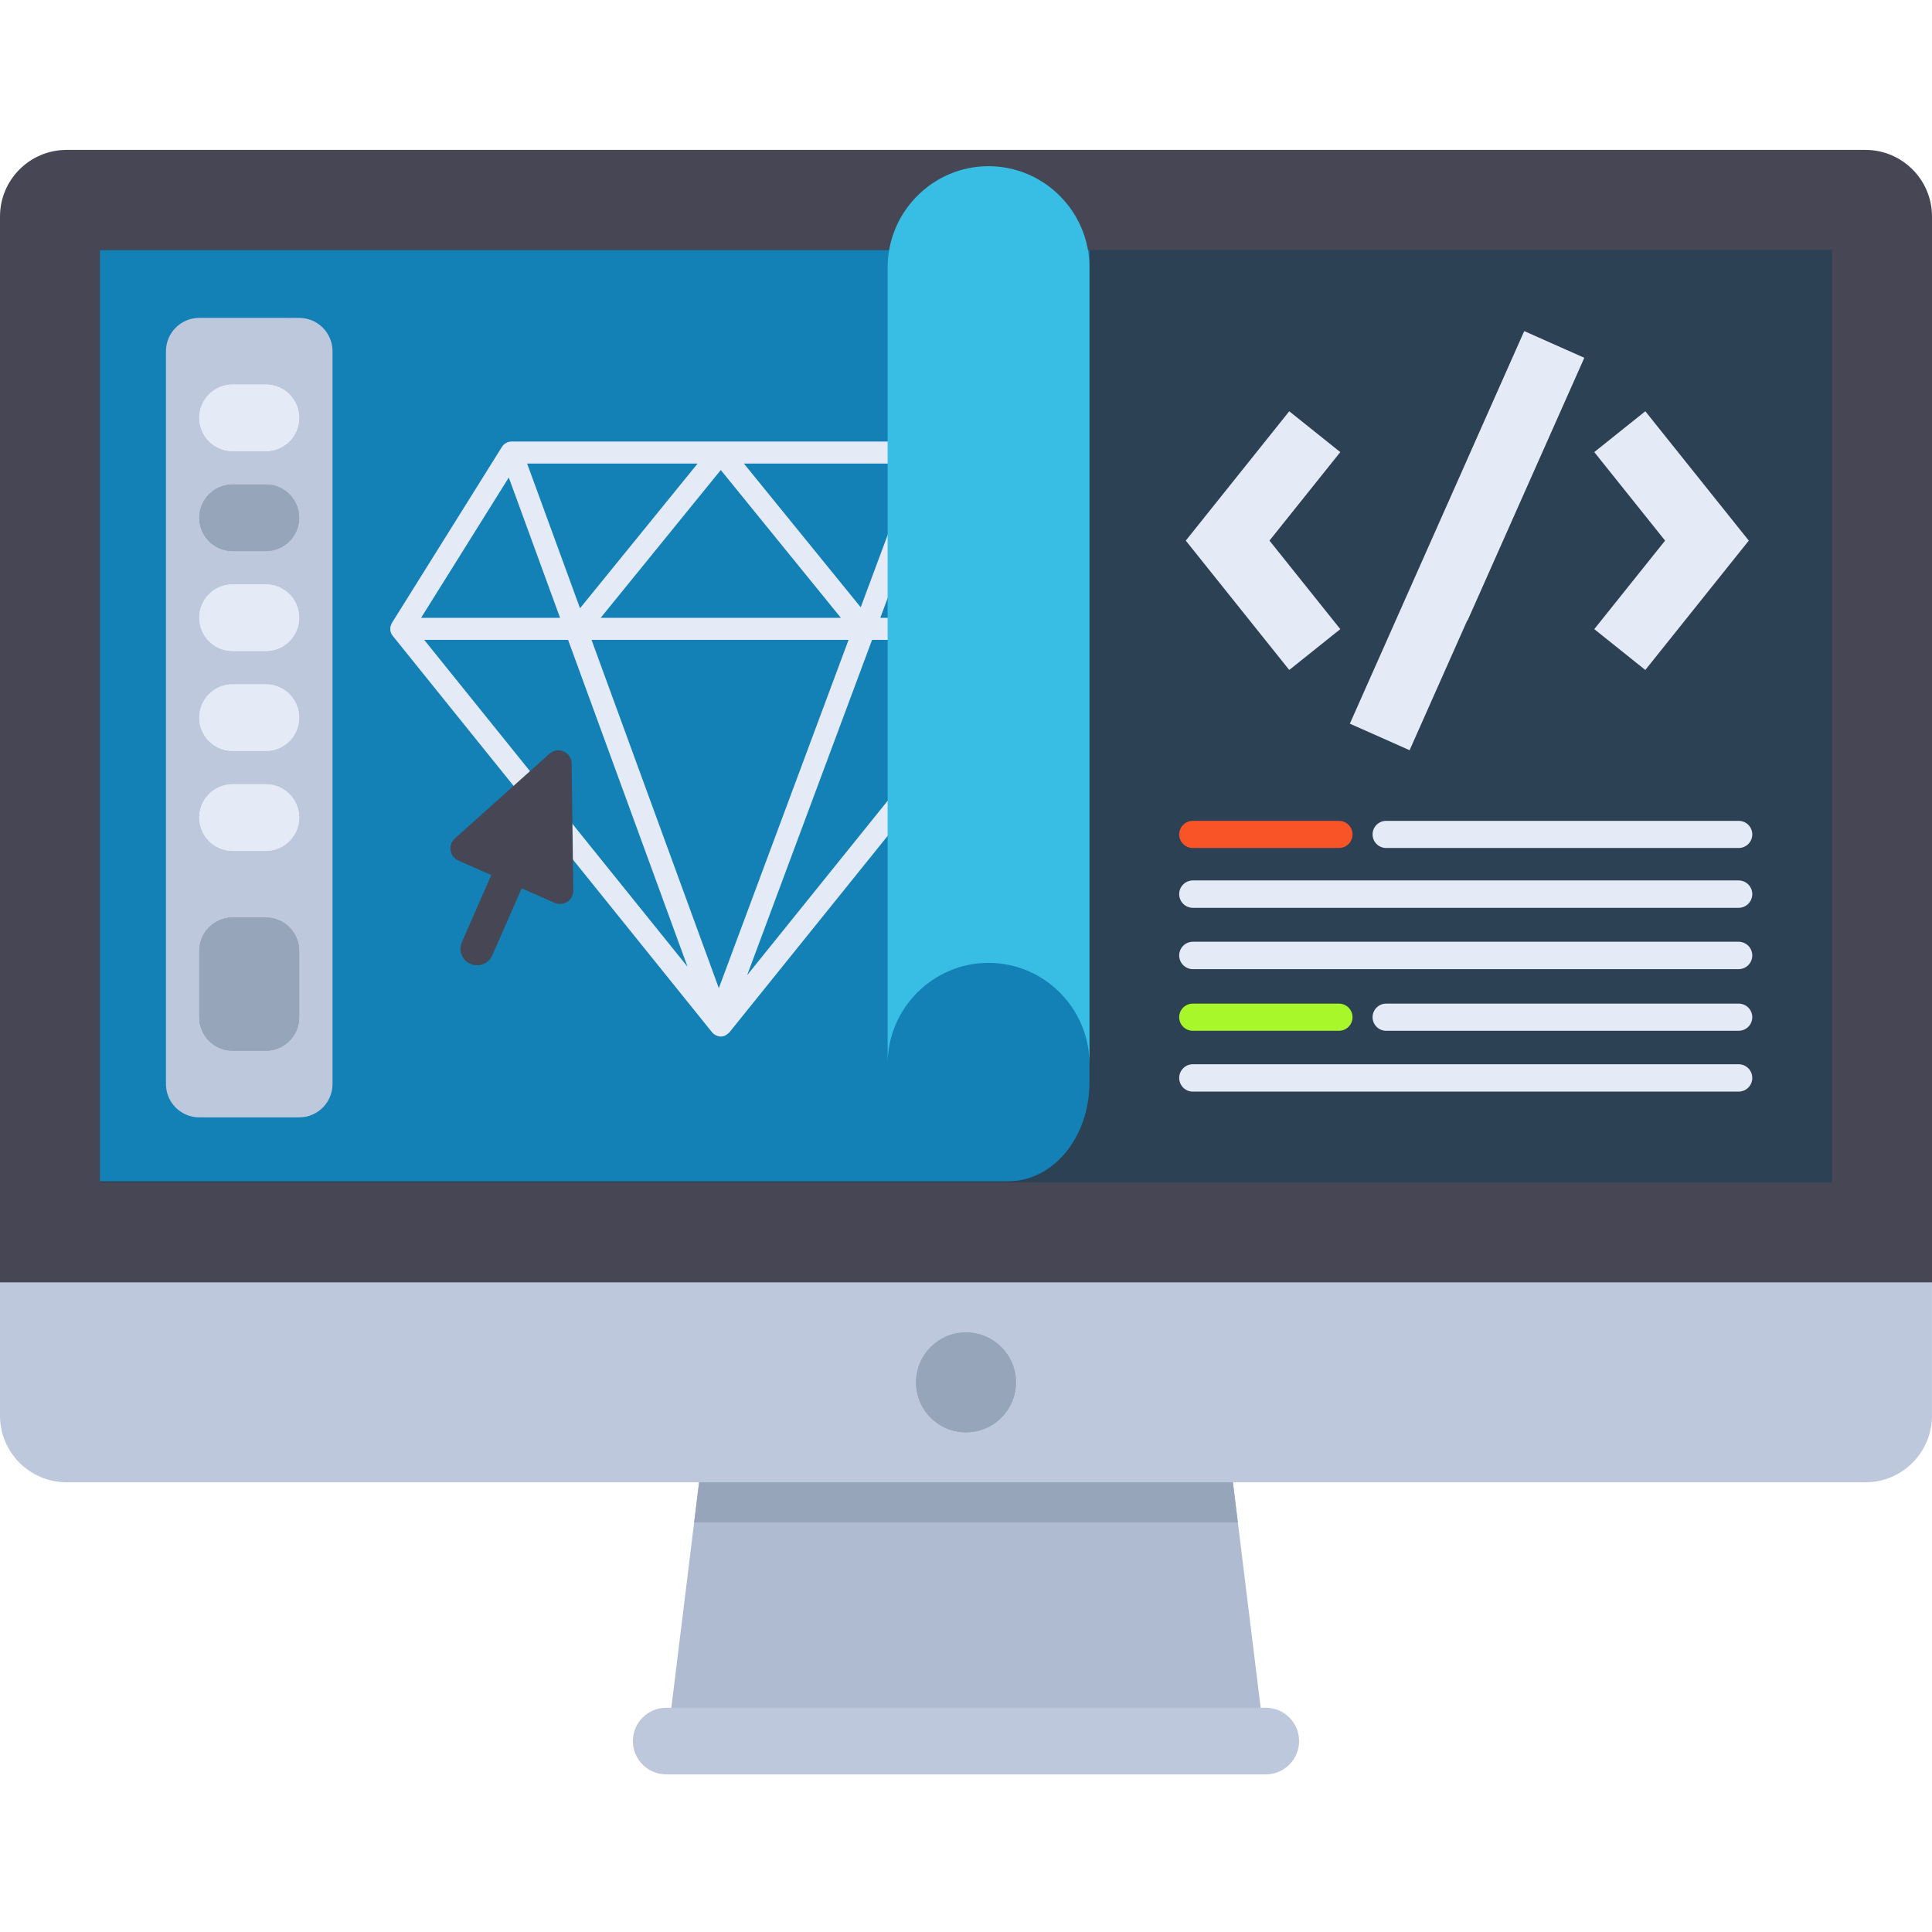 <?xml version="1.0" encoding="utf-8"?>
<!-- Generator: Adobe Illustrator 17.0.0, SVG Export Plug-In . SVG Version: 6.00 Build 0)  -->
<!DOCTYPE svg PUBLIC "-//W3C//DTD SVG 1.1//EN" "http://www.w3.org/Graphics/SVG/1.1/DTD/svg11.dtd">
<svg version="1.1" id="Layer_1" xmlns="http://www.w3.org/2000/svg" xmlns:xlink="http://www.w3.org/1999/xlink" x="0px" y="0px"
	 width="500px" height="500px" viewBox="0 0 500 500" enable-background="new 0 0 500 500" xml:space="preserve">
<polygon fill="#AFBBD0" points="326.509,444 173.492,444 181,383 319,383 "/>
<polygon fill="#96A5B9" points="320.354,394 319,383 181,383 179.646,394 "/>
<rect x="226" y="341" fill="#96A5B9" width="44" height="33"/>
<rect x="23" y="59.75" fill="#2D4155" width="452.357" height="250.284"/>
<path fill="#BEC8DC" d="M0,366.378c0,9.523,7.72,17.237,17.242,17.237h465.516c9.521,0,17.237-7.715,17.237-17.237v-34.485H0
	V366.378z M250,344.826c7.142,0,12.932,5.789,12.932,12.931c0,7.139-5.795,12.932-12.932,12.932
	c-7.144,0-12.932-5.793-12.932-12.932C237.068,350.614,242.857,344.826,250,344.826L250,344.826z M250,344.826"/>
<path fill="#96A5B9" d="M262.932,357.757c0,7.144-5.795,12.932-12.932,12.932c-7.144,0-12.932-5.789-12.932-12.932
	c0-7.142,5.789-12.931,12.932-12.931C257.138,344.826,262.932,350.614,262.932,357.757L262.932,357.757z M262.932,357.757"/>
<path fill="#1380B6" d="M24.25,64.698v241.018h236.61c11.813,0,21.094-11.505,21.094-25.568V64.698H24.25z M24.25,64.698"/>
<g>
	<g>
		
			<rect x="371.268" y="84.382" transform="matrix(-0.914 -0.406 0.406 -0.914 669.882 422.014)" fill="#E4EAF6" width="16.916" height="111.069"/>
		<polygon fill="#E4EAF6" points="333.657,173.387 306.877,139.911 333.657,106.434 346.866,117.002 328.539,139.911 
			346.866,162.819 		"/>
	</g>
	<g>
		<polygon fill="#E4EAF6" points="425.806,173.387 412.597,162.819 430.924,139.911 412.597,117.002 425.806,106.434 
			452.586,139.911 		"/>
		<polygon fill="#E4EAF6" points="394.557,85.729 379.731,119.086 379.731,160.735 410.014,92.599 		"/>
	</g>
</g>
<path fill="#E4EAF6" d="M453.489,231.4c0,1.958-1.587,3.545-3.545,3.545H308.719c-1.958,0-3.545-1.587-3.545-3.545l0,0
	c0-1.958,1.587-3.545,3.545-3.545h141.225C451.902,227.855,453.489,229.442,453.489,231.4L453.489,231.4z"/>
<path fill="#E4EAF6" d="M453.489,247.269c0,1.958-1.587,3.545-3.545,3.545H308.719c-1.958,0-3.545-1.587-3.545-3.545l0,0
	c0-1.958,1.587-3.545,3.545-3.545h141.225C451.902,243.724,453.489,245.311,453.489,247.269L453.489,247.269z"/>
<path fill="#E4EAF6" d="M453.489,278.967c0,1.958-1.587,3.545-3.545,3.545H308.719c-1.958,0-3.545-1.587-3.545-3.545l0,0
	c0-1.958,1.587-3.545,3.545-3.545h141.225C451.902,275.423,453.489,277.01,453.489,278.967L453.489,278.967z"/>
<path fill="#F95428" d="M350.035,215.947c0-1.938-1.571-3.51-3.51-3.51h-37.842c-1.938,0-3.51,1.571-3.51,3.51l0,0
	c0,1.938,1.571,3.51,3.51,3.51h37.842C348.464,219.456,350.035,217.885,350.035,215.947L350.035,215.947z"/>
<path fill="#E4EAF6" d="M453.489,215.947c0,1.938-1.571,3.51-3.51,3.51h-91.247c-1.938,0-3.51-1.571-3.51-3.51l0,0
	c0-1.938,1.571-3.51,3.51-3.51h91.247C451.918,212.437,453.489,214.009,453.489,215.947L453.489,215.947z"/>
<path fill="#A8F72B" d="M350.035,263.249c0-1.938-1.571-3.51-3.51-3.51h-37.842c-1.938,0-3.51,1.571-3.51,3.51l0,0
	c0,1.938,1.571,3.51,3.51,3.51h37.842C348.464,266.758,350.035,265.187,350.035,263.249L350.035,263.249z"/>
<path fill="#E4EAF6" d="M453.489,263.249c0,1.938-1.571,3.51-3.51,3.51h-91.247c-1.938,0-3.51-1.571-3.51-3.51l0,0
	c0-1.938,1.571-3.51,3.51-3.51h91.247C451.918,259.739,453.489,261.311,453.489,263.249L453.489,263.249z"/>
<g>
	<path fill="#E4EAF6" d="M272.018,163.235c0.025-0.125,0.025-0.235,0.039-0.346c0-0.139,0-0.282-0.014-0.421
		c-0.014-0.125-0.025-0.235-0.054-0.346c-0.029-0.139-0.071-0.278-0.125-0.406c-0.029-0.068-0.029-0.139-0.057-0.207
		c-0.029-0.043-0.071-0.085-0.096-0.125c-0.029-0.057-0.029-0.1-0.057-0.153l-28.517-45.63c-0.139-0.21-0.292-0.388-0.46-0.556
		c-0.014,0-0.014,0-0.014,0c-0.25-0.239-0.528-0.406-0.848-0.531c-0.043-0.029-0.071-0.053-0.111-0.068
		c-0.028-0.014-0.057-0.014-0.1-0.014c-0.278-0.096-0.585-0.168-0.891-0.168H132.358c-0.307,0-0.599,0.071-0.891,0.153
		c-0.029,0.014-0.057,0.014-0.086,0.014c-0.039,0.029-0.068,0.053-0.111,0.068c-0.292,0.128-0.57,0.282-0.82,0.503
		c-0.014,0.014-0.029,0.029-0.043,0.043c-0.182,0.153-0.335,0.346-0.474,0.556l-28.517,45.63c-0.029,0.039-0.043,0.096-0.054,0.153
		c-0.029,0.039-0.071,0.082-0.1,0.125c-0.029,0.068-0.029,0.139-0.054,0.207c-0.057,0.128-0.1,0.267-0.128,0.406
		c-0.025,0.111-0.053,0.221-0.068,0.346C101,162.607,101,162.75,101,162.889c0.014,0.111,0.014,0.221,0.043,0.346
		c0.014,0.139,0.054,0.264,0.096,0.406c0.043,0.111,0.082,0.221,0.139,0.317c0.014,0.057,0.028,0.114,0.057,0.168
		c0.039,0.086,0.111,0.139,0.168,0.225c0.039,0.053,0.068,0.125,0.111,0.182l82.666,102.621c0,0.014,0.014,0.014,0.014,0.014
		l0.014,0.025c0.014,0.014,0.029,0.014,0.029,0.029c0.235,0.278,0.527,0.488,0.848,0.67c0.086,0.039,0.167,0.082,0.253,0.111
		c0.346,0.153,0.709,0.25,1.098,0.25c0.321,0,0.642-0.054,0.977-0.168c0.039-0.025,0.082-0.053,0.125-0.082
		c0.139-0.057,0.264-0.153,0.388-0.239c0.225-0.139,0.417-0.278,0.585-0.456c0.043-0.043,0.096-0.071,0.139-0.114l82.695-102.66
		c0.057-0.057,0.071-0.128,0.114-0.182c0.053-0.086,0.125-0.139,0.168-0.225c0.025-0.054,0.039-0.111,0.068-0.168
		c0.043-0.096,0.086-0.207,0.125-0.317C271.961,163.498,272.004,163.374,272.018,163.235L272.018,163.235z M192.524,119.975h44.083
		l-13.856,37.189L192.524,119.975z M217.616,159.894h-62.159l31.08-38.252L217.616,159.894z M150.109,157.414l-13.684-37.439h44.108
		L150.109,157.414z M219.605,165.601l-33.571,90.131l-32.944-90.131H219.605z M241.356,123.539l22.724,36.355h-36.259
		L241.356,123.539z M131.673,123.578l13.271,36.316h-35.967L131.673,123.578z M147.019,165.601l30.912,84.591l-68.144-84.591
		H147.019z M193.359,252.378l32.331-86.776h37.582L193.359,252.378z M193.359,252.378"/>
</g>
<path fill="#464655" d="M147.94,197.583c-0.038-2.955-3.538-4.492-5.738-2.518l-1.983,1.774l-22.501,20.158
	c-1.865,1.674-1.381,4.71,0.911,5.72l8.528,3.742l-7.617,17.345c-0.95,2.169,0.038,4.697,2.205,5.65
	c0.56,0.247,1.147,0.361,1.722,0.361c1.65,0,3.22-0.954,3.927-2.562l7.618-17.35l8.533,3.747c2.291,1.005,4.857-0.692,4.824-3.197
	l-0.361-27.719L147.94,197.583L147.94,197.583z M147.94,197.583"/>
<rect x="48" y="93" fill="#E4EAF6" width="34" height="190"/>
<rect x="49" y="234" fill="#96A5B9" width="30" height="42"/>
<rect x="48" y="122" fill="#96A5B9" width="30" height="25"/>
<path fill="#BEC8DC" d="M51.569,289.172h25.864c4.763,0,8.621-3.862,8.621-8.621V90.895c0-4.759-3.857-8.622-8.621-8.622H51.569
	c-4.758,0-8.621,3.862-8.621,8.622v189.656C42.948,285.31,46.81,289.172,51.569,289.172L51.569,289.172z M60.19,99.516h8.621
	c4.763,0,8.622,3.862,8.622,8.622c0,4.763-3.859,8.621-8.622,8.621H60.19c-4.76,0-8.622-3.857-8.622-8.621
	C51.569,103.378,55.431,99.516,60.19,99.516L60.19,99.516z M60.19,125.38h8.621c4.763,0,8.622,3.857,8.622,8.621
	c0,4.759-3.859,8.622-8.622,8.622H60.19c-4.76,0-8.622-3.862-8.622-8.622C51.569,129.237,55.431,125.38,60.19,125.38L60.19,125.38z
	 M60.19,151.243h8.621c4.763,0,8.622,3.857,8.622,8.622c0,4.758-3.859,8.621-8.622,8.621H60.19c-4.76,0-8.622-3.862-8.622-8.621
	C51.569,155.1,55.431,151.243,60.19,151.243L60.19,151.243z M60.19,177.102h8.621c4.763,0,8.622,3.862,8.622,8.621
	c0,4.764-3.859,8.622-8.622,8.622H60.19c-4.76,0-8.622-3.857-8.622-8.622C51.569,180.964,55.431,177.102,60.19,177.102
	L60.19,177.102z M60.19,202.965h8.621c4.763,0,8.622,3.857,8.622,8.622c0,4.758-3.859,8.621-8.622,8.621H60.19
	c-4.76,0-8.622-3.862-8.622-8.621C51.569,206.822,55.431,202.965,60.19,202.965L60.19,202.965z M51.569,246.067
	c0-4.76,3.862-8.622,8.622-8.622h8.621c4.763,0,8.622,3.862,8.622,8.622v17.242c0,4.758-3.859,8.621-8.622,8.621H60.19
	c-4.76,0-8.622-3.862-8.622-8.621V246.067z M51.569,246.067"/>
<path fill="#E4EAF6" d="M60.19,116.758h8.621c4.763,0,8.622-3.862,8.622-8.621c0-4.76-3.859-8.622-8.622-8.622H60.19
	c-4.76,0-8.622,3.862-8.622,8.622C51.569,112.901,55.431,116.758,60.19,116.758L60.19,116.758z M60.19,116.758"/>
<path fill="#96A5B9" d="M60.19,142.622h8.621c4.763,0,8.622-3.862,8.622-8.622c0-4.763-3.859-8.621-8.622-8.621H60.19
	c-4.76,0-8.622,3.857-8.622,8.621C51.569,138.76,55.431,142.622,60.19,142.622L60.19,142.622z M60.19,142.622"/>
<path fill="#E4EAF6" d="M60.19,168.48h8.621c4.763,0,8.622-3.857,8.622-8.621c0-4.76-3.859-8.622-8.622-8.622H60.19
	c-4.76,0-8.622,3.862-8.622,8.622C51.569,164.623,55.431,168.48,60.19,168.48L60.19,168.48z M60.19,168.48"/>
<path fill="#E4EAF6" d="M60.19,194.344h8.621c4.763,0,8.622-3.857,8.622-8.622c0-4.758-3.859-8.621-8.622-8.621H60.19
	c-4.76,0-8.622,3.862-8.622,8.621C51.569,190.487,55.431,194.344,60.19,194.344L60.19,194.344z M60.19,194.344"/>
<path fill="#E4EAF6" d="M60.19,220.207h8.621c4.763,0,8.622-3.862,8.622-8.621c0-4.764-3.859-8.622-8.622-8.622H60.19
	c-4.76,0-8.622,3.857-8.622,8.622C51.569,216.345,55.431,220.207,60.19,220.207L60.19,220.207z M60.19,220.207"/>
<path fill="#96A5B9" d="M60.19,271.93h8.621c4.763,0,8.622-3.862,8.622-8.621v-17.242c0-4.76-3.859-8.622-8.622-8.622H60.19
	c-4.76,0-8.622,3.862-8.622,8.622v17.242C51.569,268.067,55.431,271.93,60.19,271.93L60.19,271.93z M60.19,271.93"/>
<path fill="#464655" d="M482.758,38.793H17.242C7.72,38.793,0,46.513,0,56.035v275.858h500V56.035
	C500,46.513,492.28,38.793,482.758,38.793L482.758,38.793z M474.136,306.034H25.864V64.656h448.272V306.034z M474.136,306.034"/>
<path fill="#38BDE5" d="M255.835,43.01c-14.408,0-26.119,11.791-26.119,26.195v206.183c0-14.409,11.711-26.196,26.119-26.196
	c14.404,0,26.119,11.791,26.119,26.196V69.205C281.954,54.801,270.239,43.01,255.835,43.01L255.835,43.01z M255.835,43.01"/>
<path fill="#BEC8DC" d="M172.414,441.965c-4.763,0-8.621,3.857-8.621,8.621c0,4.759,3.857,8.622,8.621,8.622h155.172
	c4.759,0,8.622-3.862,8.622-8.622c0-4.763-3.862-8.621-8.622-8.621H172.414z M172.414,441.965"/>
</svg>
